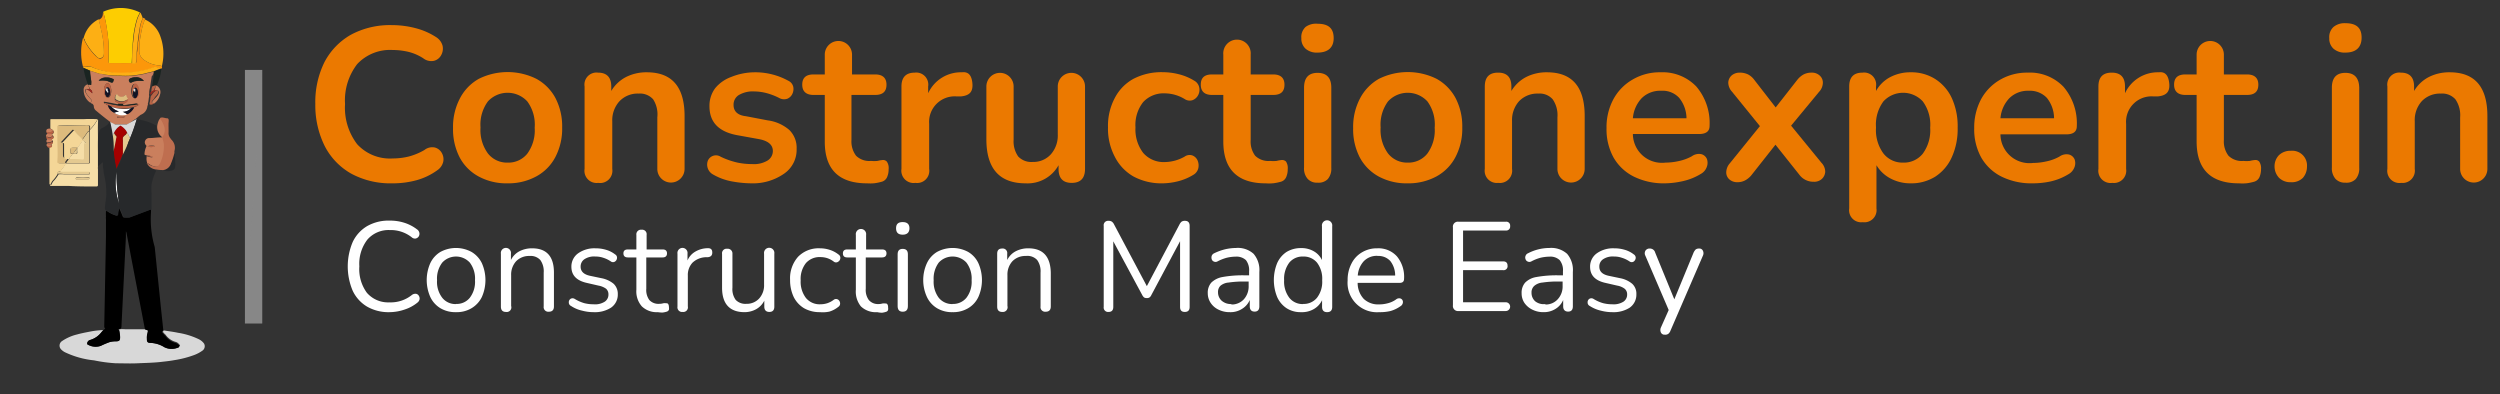 <svg xmlns="http://www.w3.org/2000/svg" viewBox="0 0 222 35"><rect x="0" y="0" width="222" height="35" fill="#333333" stroke="none"/><g style="isolation:isolate"><g id="Layer_1" data-name="Layer 1"><path d="M34.84,16.28a7.33,7.33,0,0,1-3.65-.86A5.92,5.92,0,0,1,28.85,13,8.12,8.12,0,0,1,28,9.24a8,8,0,0,1,.81-3.72,6,6,0,0,1,2.34-2.43,7.33,7.33,0,0,1,3.65-.86,8.29,8.29,0,0,1,2.1.27,6.13,6.13,0,0,1,1.8.78,1.31,1.31,0,0,1,.6.78,1.18,1.18,0,0,1-.12.83,1,1,0,0,1-.64.51,1.15,1.15,0,0,1-.95-.22,4.33,4.33,0,0,0-1.3-.57,6,6,0,0,0-1.41-.17,4,4,0,0,0-3.16,1.25,5.27,5.27,0,0,0-1.08,3.55,5.32,5.32,0,0,0,1.08,3.57,3.94,3.94,0,0,0,3.16,1.26,5.88,5.88,0,0,0,1.45-.18,5.6,5.6,0,0,0,1.36-.57,1.11,1.11,0,0,1,.93-.22,1,1,0,0,1,.61.48,1.11,1.11,0,0,1,.13.78,1.25,1.25,0,0,1-.53.76A5.75,5.75,0,0,1,37,16,8,8,0,0,1,34.84,16.28Z" style="fill:#eb7900"/><path d="M45.07,16.28a5.17,5.17,0,0,1-2.55-.6A4.12,4.12,0,0,1,40.83,14a5.42,5.42,0,0,1-.6-2.62,5.42,5.42,0,0,1,.6-2.62A4.19,4.19,0,0,1,42.52,7a5.74,5.74,0,0,1,5.11,0,4.19,4.19,0,0,1,1.69,1.7,5.42,5.42,0,0,1,.6,2.62,5.42,5.42,0,0,1-.6,2.62,4.12,4.12,0,0,1-1.69,1.72A5.18,5.18,0,0,1,45.07,16.28Zm0-1.84a2.15,2.15,0,0,0,1.75-.79,3.5,3.5,0,0,0,.66-2.31A3.47,3.47,0,0,0,46.82,9a2.38,2.38,0,0,0-3.49,0,3.47,3.47,0,0,0-.66,2.32,3.5,3.5,0,0,0,.66,2.31A2.15,2.15,0,0,0,45.07,14.44Z" style="fill:#eb7900"/><path d="M53.12,16.24A1.08,1.08,0,0,1,51.91,15V7.68A1.07,1.07,0,0,1,53.1,6.45c.78,0,1.18.41,1.18,1.23v.4a3.26,3.26,0,0,1,1.31-1.24,4,4,0,0,1,1.85-.42c2.23,0,3.35,1.29,3.35,3.89V15a1.21,1.21,0,1,1-2.42,0V10.43A2.48,2.48,0,0,0,58,8.82a1.57,1.57,0,0,0-1.29-.51A2.23,2.23,0,0,0,55,9a2.5,2.5,0,0,0-.63,1.78V15A1.09,1.09,0,0,1,53.12,16.24Z" style="fill:#eb7900"/><path d="M66.72,16.28A10.06,10.06,0,0,1,65,16.11a5.19,5.19,0,0,1-1.67-.61,1,1,0,0,1-.48-1.21A.78.78,0,0,1,64,13.92a7,7,0,0,0,1.45.51,6.17,6.17,0,0,0,1.34.14,2.34,2.34,0,0,0,1.38-.32,1,1,0,0,0,.46-.84q0-.81-1.2-1.05L65.44,12C63.8,11.69,63,10.83,63,9.44a2.6,2.6,0,0,1,.51-1.61,3.32,3.32,0,0,1,1.43-1A5.61,5.61,0,0,1,67,6.42a6.09,6.09,0,0,1,3,.75.79.79,0,0,1,.44.53,1,1,0,0,1-.08.64.86.86,0,0,1-.45.43.89.89,0,0,1-.72-.07,5.72,5.72,0,0,0-1.15-.44A4.48,4.48,0,0,0,67,8.12a2.45,2.45,0,0,0-1.41.33,1,1,0,0,0-.45.87c0,.57.37.92,1.1,1l1.94.37a3.65,3.65,0,0,1,1.91.85,2.21,2.21,0,0,1,.65,1.67,2.57,2.57,0,0,1-1.11,2.21A4.84,4.84,0,0,1,66.72,16.28Z" style="fill:#eb7900"/><path d="M77,16.28q-3.77,0-3.76-3.72V8.43h-1c-.64,0-1-.3-1-.91s.33-.91,1-.91h1V4.85a1.21,1.21,0,1,1,2.42,0V6.61h2.06c.64,0,1,.3,1,.91s-.33.91-1,.91H75.61v4a2.09,2.09,0,0,0,.41,1.4,1.67,1.67,0,0,0,1.32.46,3.3,3.3,0,0,0,.58,0,3.08,3.08,0,0,1,.45-.08.45.45,0,0,1,.38.14,1,1,0,0,1,.16.67,1.67,1.67,0,0,1-.13.69.72.72,0,0,1-.45.42,4.92,4.92,0,0,1-.66.14A4,4,0,0,1,77,16.28Z" style="fill:#eb7900"/><path d="M81.29,16.24A1.09,1.09,0,0,1,80.05,15V7.68c0-.82.4-1.23,1.18-1.23a1.07,1.07,0,0,1,1.19,1.23v.6a3.2,3.2,0,0,1,3-1.86c.56-.07.87.25.93,1s-.27,1.06-1,1.14l-.42,0A2.27,2.27,0,0,0,82.51,11v4A1.08,1.08,0,0,1,81.29,16.24Z" style="fill:#eb7900"/><path d="M91.08,16.28q-3.49,0-3.49-3.92V7.68a1.21,1.21,0,1,1,2.42,0V12.4a2.32,2.32,0,0,0,.41,1.5,1.61,1.61,0,0,0,1.3.48,2.08,2.08,0,0,0,1.59-.67,2.51,2.51,0,0,0,.62-1.77V7.68a1.21,1.21,0,1,1,2.42,0V15c0,.83-.4,1.24-1.18,1.24S94,15.83,94,15v-.33A3.14,3.14,0,0,1,91.08,16.28Z" style="fill:#eb7900"/><path d="M103.25,16.28a5.26,5.26,0,0,1-2.6-.61A4.19,4.19,0,0,1,99,13.93a5.35,5.35,0,0,1-.61-2.63A5.25,5.25,0,0,1,99,8.69,4.05,4.05,0,0,1,100.65,7a5.37,5.37,0,0,1,2.6-.59,5.84,5.84,0,0,1,1.38.17,4.83,4.83,0,0,1,1.41.58.88.88,0,0,1,.45.6,1,1,0,0,1-.09.68.94.94,0,0,1-.49.45.8.8,0,0,1-.72-.1,3.47,3.47,0,0,0-1.73-.5,2.47,2.47,0,0,0-1.95.78,3.28,3.28,0,0,0-.68,2.24,3.43,3.43,0,0,0,.68,2.26,2.4,2.4,0,0,0,1.95.82,3.66,3.66,0,0,0,1.73-.48.76.76,0,0,1,.71-.1.83.83,0,0,1,.45.45,1.13,1.13,0,0,1,.06.68.93.93,0,0,1-.45.59,4.91,4.91,0,0,1-1.36.57A6,6,0,0,1,103.25,16.28Z" style="fill:#eb7900"/><path d="M112.39,16.28c-2.5,0-3.76-1.24-3.76-3.72V8.43h-1c-.65,0-1-.3-1-.91s.32-.91,1-.91h1V4.85a1.22,1.22,0,1,1,2.43,0V6.61h2c.65,0,1,.3,1,.91s-.32.91-1,.91h-2v4a2.09,2.09,0,0,0,.4,1.4,1.67,1.67,0,0,0,1.32.46,3.3,3.3,0,0,0,.58,0,3.08,3.08,0,0,1,.45-.08.48.48,0,0,1,.39.14,1.06,1.06,0,0,1,.15.67,1.67,1.67,0,0,1-.13.69.72.72,0,0,1-.45.42,4.92,4.92,0,0,1-.66.14A4,4,0,0,1,112.39,16.28Z" style="fill:#eb7900"/><path d="M117,4.67a1.5,1.5,0,0,1-1.06-.34,1.2,1.2,0,0,1-.38-.94,1.21,1.21,0,0,1,.38-1A1.55,1.55,0,0,1,117,2.11c1,0,1.43.43,1.43,1.28S117.9,4.67,117,4.67Zm0,11.55a1.09,1.09,0,0,1-.89-.35,1.38,1.38,0,0,1-.31-1V7.79q0-1.32,1.2-1.32c.81,0,1.22.44,1.22,1.32V14.9a1.43,1.43,0,0,1-.31,1A1.13,1.13,0,0,1,117,16.22Z" style="fill:#eb7900"/><path d="M125,16.28a5.21,5.21,0,0,1-2.56-.6A4.18,4.18,0,0,1,120.76,14a5.42,5.42,0,0,1-.6-2.62,5.42,5.42,0,0,1,.6-2.62A4.25,4.25,0,0,1,122.45,7a5.76,5.76,0,0,1,5.12,0,4.23,4.23,0,0,1,1.68,1.7,5.42,5.42,0,0,1,.6,2.62,5.42,5.42,0,0,1-.6,2.62,4.16,4.16,0,0,1-1.68,1.72A5.24,5.24,0,0,1,125,16.28Zm0-1.84a2.15,2.15,0,0,0,1.74-.79,3.5,3.5,0,0,0,.66-2.31A3.47,3.47,0,0,0,126.75,9a2.38,2.38,0,0,0-3.49,0,3.47,3.47,0,0,0-.66,2.32,3.5,3.5,0,0,0,.66,2.31A2.15,2.15,0,0,0,125,14.44Z" style="fill:#eb7900"/><path d="M133.05,16.24a1.08,1.08,0,0,1-1.2-1.24V7.68c0-.82.39-1.23,1.18-1.23s1.18.41,1.18,1.23v.4a3.32,3.32,0,0,1,1.31-1.24,4,4,0,0,1,1.85-.42c2.24,0,3.35,1.29,3.35,3.89V15a1.21,1.21,0,1,1-2.42,0V10.43a2.48,2.48,0,0,0-.42-1.61,1.54,1.54,0,0,0-1.28-.51,2.25,2.25,0,0,0-1.7.67,2.5,2.5,0,0,0-.63,1.78V15A1.09,1.09,0,0,1,133.05,16.24Z" style="fill:#eb7900"/><path d="M147.85,16.28a6,6,0,0,1-2.77-.6A4.28,4.28,0,0,1,143.29,14a5.17,5.17,0,0,1-.63-2.61,5.24,5.24,0,0,1,.61-2.58A4.46,4.46,0,0,1,145,7.05a4.73,4.73,0,0,1,2.45-.63,4.14,4.14,0,0,1,3.19,1.27,5,5,0,0,1,1.17,3.49q0,.72-.93.72H145a2.58,2.58,0,0,0,2.9,2.54,5.46,5.46,0,0,0,1.14-.13,4.24,4.24,0,0,0,1.19-.43,1.07,1.07,0,0,1,.85-.19.74.74,0,0,1,.49.42,1,1,0,0,1,0,.69,1.13,1.13,0,0,1-.55.65,5.21,5.21,0,0,1-1.56.63A7.63,7.63,0,0,1,147.85,16.28Zm-.34-8.22a2.33,2.33,0,0,0-1.73.66A2.94,2.94,0,0,0,145,10.5h4.76a2.91,2.91,0,0,0-.65-1.81A2,2,0,0,0,147.51,8.06Z" style="fill:#eb7900"/><path d="M154.29,16.18a1.05,1.05,0,0,1-.71-.24.82.82,0,0,1-.29-.63,1.25,1.25,0,0,1,.32-.81l2.67-3.3L153.8,8.14a1.22,1.22,0,0,1-.33-.81.9.9,0,0,1,.3-.63,1.08,1.08,0,0,1,.71-.25,1.67,1.67,0,0,1,.75.16,1.63,1.63,0,0,1,.55.48l1.9,2.45,1.92-2.45a1.87,1.87,0,0,1,.56-.48,1.53,1.53,0,0,1,.72-.16,1,1,0,0,1,.71.26.83.83,0,0,1,.28.64,1.2,1.2,0,0,1-.34.81l-2.48,3,2.7,3.3a1.16,1.16,0,0,1,.33.79.94.94,0,0,1-.3.64,1,1,0,0,1-.73.25,1.55,1.55,0,0,1-1.28-.64l-2.11-2.65-2.09,2.65A1.88,1.88,0,0,1,155,16,1.44,1.44,0,0,1,154.29,16.18Z" style="fill:#eb7900"/><path d="M165.41,19.73a1.07,1.07,0,0,1-1.2-1.22V7.68c0-.82.39-1.23,1.18-1.23a1.07,1.07,0,0,1,1.2,1.23v.4a3.09,3.09,0,0,1,1.22-1.21,3.82,3.82,0,0,1,1.86-.45,3.94,3.94,0,0,1,2.18.6,4,4,0,0,1,1.47,1.69,6,6,0,0,1,.52,2.63,6.06,6.06,0,0,1-.52,2.62,4,4,0,0,1-1.46,1.72,4,4,0,0,1-2.19.6,3.76,3.76,0,0,1-1.81-.44,3.15,3.15,0,0,1-1.23-1.17v3.84A1.08,1.08,0,0,1,165.41,19.73ZM169,14.44a2.15,2.15,0,0,0,1.74-.79,3.5,3.5,0,0,0,.66-2.31A3.47,3.47,0,0,0,170.74,9a2.38,2.38,0,0,0-3.49,0,3.47,3.47,0,0,0-.66,2.32,3.5,3.5,0,0,0,.66,2.31A2.15,2.15,0,0,0,169,14.44Z" style="fill:#eb7900"/><path d="M180.51,16.28a6,6,0,0,1-2.78-.6A4.28,4.28,0,0,1,175.94,14a5.17,5.17,0,0,1-.63-2.61,5.35,5.35,0,0,1,.61-2.58,4.46,4.46,0,0,1,1.69-1.73,4.75,4.75,0,0,1,2.45-.63,4.12,4.12,0,0,1,3.19,1.27,5,5,0,0,1,1.17,3.49q0,.72-.93.72h-5.85a2.58,2.58,0,0,0,2.9,2.54,5.46,5.46,0,0,0,1.14-.13,4.13,4.13,0,0,0,1.19-.43,1.08,1.08,0,0,1,.85-.19.76.76,0,0,1,.5.42,1,1,0,0,1,0,.69,1.19,1.19,0,0,1-.56.65,5.21,5.21,0,0,1-1.56.63A7.54,7.54,0,0,1,180.51,16.28Zm-.35-8.22a2.34,2.34,0,0,0-1.73.66,2.94,2.94,0,0,0-.79,1.78h4.76a2.91,2.91,0,0,0-.64-1.81A2.07,2.07,0,0,0,180.16,8.06Z" style="fill:#eb7900"/><path d="M187.58,16.24A1.09,1.09,0,0,1,186.34,15V7.68c0-.82.39-1.23,1.18-1.23s1.18.41,1.18,1.23v.6a3.21,3.21,0,0,1,3-1.86c.55-.07.86.25.93,1s-.27,1.06-1,1.14l-.43,0A2.26,2.26,0,0,0,188.8,11v4A1.09,1.09,0,0,1,187.58,16.24Z" style="fill:#eb7900"/><path d="M198.82,16.28q-3.76,0-3.76-3.72V8.43h-1c-.64,0-1-.3-1-.91s.33-.91,1-.91h1V4.85a1.21,1.21,0,1,1,2.42,0V6.61h2.06c.64,0,1,.3,1,.91s-.33.91-1,.91h-2.06v4a2.09,2.09,0,0,0,.41,1.4,1.67,1.67,0,0,0,1.32.46,3.3,3.3,0,0,0,.58,0,3,3,0,0,1,.44-.08.45.45,0,0,1,.39.14,1.05,1.05,0,0,1,.16.67,1.84,1.84,0,0,1-.13.69.74.74,0,0,1-.46.42,4.42,4.42,0,0,1-.65.14A4,4,0,0,1,198.82,16.28Z" style="fill:#eb7900"/><path d="M203.43,16.18a1.42,1.42,0,0,1-1.06-.4,1.47,1.47,0,0,1-.39-1,1.41,1.41,0,0,1,.39-1,1.46,1.46,0,0,1,1.06-.39,1.31,1.31,0,0,1,1.43,1.41,1.5,1.5,0,0,1-.37,1A1.39,1.39,0,0,1,203.43,16.18Z" style="fill:#eb7900"/><path d="M208.27,4.67a1.49,1.49,0,0,1-1.05-.34,1.2,1.2,0,0,1-.38-.94,1.21,1.21,0,0,1,.38-1,1.54,1.54,0,0,1,1.05-.33c1,0,1.44.43,1.44,1.28S209.23,4.67,208.27,4.67Zm0,11.55a1.12,1.12,0,0,1-.89-.35,1.43,1.43,0,0,1-.31-1V7.79q0-1.32,1.2-1.32t1.23,1.32V14.9a1.43,1.43,0,0,1-.31,1A1.14,1.14,0,0,1,208.27,16.22Z" style="fill:#eb7900"/><path d="M213.22,16.24A1.08,1.08,0,0,1,212,15V7.68a1.07,1.07,0,0,1,1.19-1.23c.78,0,1.18.41,1.18,1.23v.4a3.26,3.26,0,0,1,1.31-1.24,4,4,0,0,1,1.85-.42c2.23,0,3.35,1.29,3.35,3.89V15a1.21,1.21,0,1,1-2.42,0V10.43a2.48,2.48,0,0,0-.42-1.61,1.57,1.57,0,0,0-1.29-.51,2.23,2.23,0,0,0-1.69.67,2.5,2.5,0,0,0-.63,1.78V15A1.09,1.09,0,0,1,213.22,16.24Z" style="fill:#eb7900"/><path d="M34.6,27.72a3.83,3.83,0,0,1-2-.49,3.25,3.25,0,0,1-1.28-1.41,5.55,5.55,0,0,1,0-4.33,3.25,3.25,0,0,1,1.28-1.41,3.83,3.83,0,0,1,2-.49,4.16,4.16,0,0,1,1.33.2,3.64,3.64,0,0,1,1.09.57.48.48,0,0,1,.22.32.44.44,0,0,1-.06.32.44.44,0,0,1-.26.18.42.42,0,0,1-.36-.11,3,3,0,0,0-1.94-.64,2.49,2.49,0,0,0-2,.85,3.53,3.53,0,0,0-.71,2.37A3.54,3.54,0,0,0,32.58,26a2.49,2.49,0,0,0,2,.85,3,3,0,0,0,2-.66.51.51,0,0,1,.37-.1.36.36,0,0,1,.24.17.46.46,0,0,1,.07.31.5.5,0,0,1-.19.3,3.48,3.48,0,0,1-1.12.61A4.24,4.24,0,0,1,34.6,27.72Z" style="fill:#fff"/><path d="M40.5,27.72a2.59,2.59,0,0,1-1.39-.35,2.31,2.31,0,0,1-.9-1,3.7,3.7,0,0,1,0-3,2.31,2.31,0,0,1,.9-1,2.9,2.9,0,0,1,2.76,0,2.35,2.35,0,0,1,.92,1,3.7,3.7,0,0,1,0,3,2.35,2.35,0,0,1-.92,1A2.56,2.56,0,0,1,40.5,27.72Zm0-.73a1.49,1.49,0,0,0,1.22-.55,2.31,2.31,0,0,0,.46-1.55,2.34,2.34,0,0,0-.46-1.57,1.66,1.66,0,0,0-2.45,0,2.34,2.34,0,0,0-.46,1.57,2.31,2.31,0,0,0,.46,1.55A1.49,1.49,0,0,0,40.5,27Z" style="fill:#fff"/><path d="M44.93,27.7c-.3,0-.45-.16-.45-.47v-4.7a.45.45,0,1,1,.89,0v.56a1.74,1.74,0,0,1,.76-.78,2.4,2.4,0,0,1,1.12-.26c1.29,0,1.94.72,1.94,2.16v3c0,.31-.15.47-.45.47a.41.41,0,0,1-.46-.47v-3a1.71,1.71,0,0,0-.3-1.12,1.16,1.16,0,0,0-.95-.36,1.6,1.6,0,0,0-1.2.47,1.76,1.76,0,0,0-.44,1.24v2.73A.41.41,0,0,1,44.93,27.7Z" style="fill:#fff"/><path d="M52.71,27.72a3.94,3.94,0,0,1-1-.13,2.9,2.9,0,0,1-1-.42.34.34,0,0,1-.2-.32.36.36,0,0,1,.15-.31.35.35,0,0,1,.37,0,3.48,3.48,0,0,0,.85.38,3.29,3.29,0,0,0,.82.1,1.6,1.6,0,0,0,1-.23.75.75,0,0,0,.33-.64.66.66,0,0,0-.21-.51,1.67,1.67,0,0,0-.68-.28l-1-.23c-.93-.2-1.4-.68-1.4-1.44a1.44,1.44,0,0,1,.59-1.19,2.5,2.5,0,0,1,1.55-.45,3.22,3.22,0,0,1,.93.13,2.38,2.38,0,0,1,.81.41.33.33,0,0,1,.17.33.4.4,0,0,1-.17.3.32.32,0,0,1-.37,0,2.51,2.51,0,0,0-.68-.33,2.12,2.12,0,0,0-.69-.11,1.55,1.55,0,0,0-1,.25.78.78,0,0,0-.32.65c0,.42.28.69.83.81l1,.21a2.4,2.4,0,0,1,1.1.5,1.23,1.23,0,0,1,.37.93,1.4,1.4,0,0,1-.6,1.19A2.65,2.65,0,0,1,52.71,27.72Z" style="fill:#fff"/><path d="M58.42,27.72A1.9,1.9,0,0,1,57,27.21a2,2,0,0,1-.49-1.48V22.86h-.75c-.26,0-.4-.12-.4-.36s.14-.35.4-.35h.75V20.86a.41.41,0,0,1,.46-.46.4.4,0,0,1,.45.46v1.29h1.42c.26,0,.39.12.39.35s-.13.36-.39.36H57.39v2.78a1.5,1.5,0,0,0,.27,1,1.09,1.09,0,0,0,.88.34,1.25,1.25,0,0,0,.36-.05.87.87,0,0,1,.26,0,.18.18,0,0,1,.17.06.48.48,0,0,1,.07.27.7.7,0,0,1,0,.25.31.31,0,0,1-.18.16,2,2,0,0,1-.35.08A2,2,0,0,1,58.42,27.72Z" style="fill:#fff"/><path d="M60.62,27.7a.41.41,0,0,1-.46-.47v-4.7a.45.45,0,1,1,.89,0v.6a1.64,1.64,0,0,1,.7-.79,2.22,2.22,0,0,1,1.12-.3c.24,0,.37.1.38.36s-.11.41-.4.44l-.18,0a1.81,1.81,0,0,0-1.18.49,1.6,1.6,0,0,0-.41,1.15v2.73A.41.41,0,0,1,60.62,27.7Z" style="fill:#fff"/><path d="M66.12,27.72c-1.31,0-2-.72-2-2.17v-3a.4.4,0,0,1,.45-.46.42.42,0,0,1,.47.46v3a1.62,1.62,0,0,0,.29,1.08,1.19,1.19,0,0,0,.94.35,1.49,1.49,0,0,0,1.14-.47,1.74,1.74,0,0,0,.44-1.24V22.53a.46.46,0,1,1,.91,0v4.7c0,.31-.15.47-.44.47s-.45-.16-.45-.47V26.7a1.79,1.79,0,0,1-.73.76A2.15,2.15,0,0,1,66.12,27.72Z" style="fill:#fff"/><path d="M72.82,27.72a2.79,2.79,0,0,1-1.42-.35,2.41,2.41,0,0,1-.92-1,3.47,3.47,0,0,1-.32-1.52,2.87,2.87,0,0,1,.71-2.05,2.55,2.55,0,0,1,1.95-.75,2.82,2.82,0,0,1,.84.13,2.46,2.46,0,0,1,.8.42.34.34,0,0,1,.16.34.39.39,0,0,1-.19.3.32.32,0,0,1-.38,0,2,2,0,0,0-.6-.32,2,2,0,0,0-.58-.09,1.61,1.61,0,0,0-1.31.54,2.26,2.26,0,0,0-.46,1.53,2.37,2.37,0,0,0,.46,1.55,1.57,1.57,0,0,0,1.31.57,2,2,0,0,0,.58-.09,2,2,0,0,0,.6-.32.34.34,0,0,1,.38,0,.42.42,0,0,1,.17.31.34.34,0,0,1-.16.33,2.32,2.32,0,0,1-.79.42A2.76,2.76,0,0,1,72.82,27.72Z" style="fill:#fff"/><path d="M77.9,27.72a1.91,1.91,0,0,1-1.45-.51A2.08,2.08,0,0,1,76,25.73V22.86h-.76q-.39,0-.39-.36c0-.23.13-.35.39-.35H76V20.86a.46.46,0,1,1,.91,0v1.29h1.41c.27,0,.4.12.4.35s-.13.36-.4.36H76.88v2.78a1.5,1.5,0,0,0,.27,1A1.06,1.06,0,0,0,78,27a1.15,1.15,0,0,0,.36-.05.92.92,0,0,1,.26,0,.18.18,0,0,1,.17.06.41.41,0,0,1,.07.27.7.7,0,0,1,0,.25.26.26,0,0,1-.18.16,1.84,1.84,0,0,1-.35.08A2,2,0,0,1,77.9,27.72Z" style="fill:#fff"/><path d="M80.16,20.84c-.4,0-.59-.19-.59-.57s.19-.55.59-.55.6.19.6.55S80.56,20.84,80.16,20.84Zm0,6.84c-.3,0-.45-.17-.45-.5v-4.6q0-.48.45-.48c.31,0,.46.16.46.48v4.6C80.62,27.51,80.47,27.68,80.16,27.68Z" style="fill:#fff"/><path d="M84.59,27.72a2.58,2.58,0,0,1-1.38-.35,2.31,2.31,0,0,1-.9-1,3.6,3.6,0,0,1,0-3,2.31,2.31,0,0,1,.9-1,2.9,2.9,0,0,1,2.76,0,2.27,2.27,0,0,1,.91,1,3.7,3.7,0,0,1,0,3,2.27,2.27,0,0,1-.91,1A2.58,2.58,0,0,1,84.59,27.72Zm0-.73a1.52,1.52,0,0,0,1.23-.55,2.31,2.31,0,0,0,.46-1.55,2.34,2.34,0,0,0-.46-1.57,1.67,1.67,0,0,0-2.46,0,2.39,2.39,0,0,0-.45,1.57,2.37,2.37,0,0,0,.45,1.55A1.52,1.52,0,0,0,84.59,27Z" style="fill:#fff"/><path d="M89,27.7c-.3,0-.45-.16-.45-.47v-4.7c0-.3.14-.46.44-.46a.4.4,0,0,1,.45.46v.56a1.74,1.74,0,0,1,.76-.78,2.39,2.39,0,0,1,1.11-.26q1.95,0,2,2.16v3c0,.31-.15.47-.45.47a.41.41,0,0,1-.46-.47v-3a1.71,1.71,0,0,0-.3-1.12,1.17,1.17,0,0,0-1-.36,1.6,1.6,0,0,0-1.2.47,1.76,1.76,0,0,0-.44,1.24v2.73A.42.42,0,0,1,89,27.7Z" style="fill:#fff"/><path d="M98.44,27.7a.39.39,0,0,1-.43-.45V20.06a.39.39,0,0,1,.43-.45.5.5,0,0,1,.29.07.66.66,0,0,1,.2.25l2.91,5.48,2.9-5.48a.77.77,0,0,1,.19-.25.51.51,0,0,1,.3-.07c.27,0,.41.15.41.45v7.19c0,.3-.14.45-.43.45s-.42-.15-.42-.45V21.42l-2.55,4.78a.53.53,0,0,1-.16.21.4.4,0,0,1-.24.06.44.44,0,0,1-.25-.06.72.72,0,0,1-.16-.21l-2.57-4.77v5.82Q98.86,27.7,98.44,27.7Z" style="fill:#fff"/><path d="M109.21,27.72a2.21,2.21,0,0,1-1-.22,1.72,1.72,0,0,1-.7-.6,1.53,1.53,0,0,1-.26-.86,1.35,1.35,0,0,1,.31-.94,1.88,1.88,0,0,1,1-.5,10,10,0,0,1,2-.15h.36V24.1a1.47,1.47,0,0,0-.28-1,1.23,1.23,0,0,0-.92-.31,3.56,3.56,0,0,0-.79.1,4,4,0,0,0-.83.33.35.35,0,0,1-.32,0,.32.32,0,0,1-.18-.2.51.51,0,0,1,0-.3.41.41,0,0,1,.22-.23,4.77,4.77,0,0,1,1-.36,4.52,4.52,0,0,1,.93-.11,2.09,2.09,0,0,1,1.57.52,2.21,2.21,0,0,1,.51,1.61v3.05c0,.31-.14.47-.42.47s-.43-.16-.43-.47v-.56a1.71,1.71,0,0,1-.66.77A1.88,1.88,0,0,1,109.21,27.72Zm.14-.68a1.46,1.46,0,0,0,1.11-.47,1.71,1.71,0,0,0,.42-1.19V25h-.34a9,9,0,0,0-1.44.09,1.28,1.28,0,0,0-.73.29.77.77,0,0,0-.21.57,1,1,0,0,0,.32.75A1.24,1.24,0,0,0,109.35,27Z" style="fill:#fff"/><path d="M115.53,27.72a2.28,2.28,0,0,1-1.28-.35,2.31,2.31,0,0,1-.84-1,4,4,0,0,1,0-3,2.31,2.31,0,0,1,.84-1,2.44,2.44,0,0,1,1.28-.34,2.18,2.18,0,0,1,1.13.28,1.77,1.77,0,0,1,.73.78v-3a.46.46,0,1,1,.91,0v7.16c0,.31-.15.47-.45.47s-.45-.16-.45-.47v-.59a1.82,1.82,0,0,1-.74.79A2.09,2.09,0,0,1,115.53,27.72Zm.19-.73a1.52,1.52,0,0,0,1.23-.55,2.31,2.31,0,0,0,.46-1.55,2.34,2.34,0,0,0-.46-1.57,1.54,1.54,0,0,0-1.23-.54,1.52,1.52,0,0,0-1.23.54,2.39,2.39,0,0,0-.46,1.57,2.37,2.37,0,0,0,.46,1.55A1.49,1.49,0,0,0,115.72,27Z" style="fill:#fff"/><path d="M122.47,27.72a2.61,2.61,0,0,1-2.8-2.82,3.09,3.09,0,0,1,.34-1.49,2.37,2.37,0,0,1,.93-1,2.56,2.56,0,0,1,1.36-.36,2.21,2.21,0,0,1,1.75.72,2.85,2.85,0,0,1,.63,2c0,.23-.13.35-.4.35h-3.72a2.07,2.07,0,0,0,.54,1.42,1.85,1.85,0,0,0,1.37.49,2.89,2.89,0,0,0,.76-.1,2.14,2.14,0,0,0,.74-.34.42.42,0,0,1,.43-.07.33.33,0,0,1,.18.31.44.44,0,0,1-.23.37,2.87,2.87,0,0,1-.88.42A4,4,0,0,1,122.47,27.72Zm-.14-5a1.6,1.6,0,0,0-1.23.48,2.1,2.1,0,0,0-.53,1.27h3.32a2.07,2.07,0,0,0-.43-1.29A1.42,1.42,0,0,0,122.33,22.73Z" style="fill:#fff"/><path d="M129.52,27.62a.45.45,0,0,1-.5-.51V20.19a.44.44,0,0,1,.5-.5h4.19a.34.34,0,0,1,.39.38.35.35,0,0,1-.39.4h-3.79v2.74h3.55c.27,0,.4.13.4.38a.35.35,0,0,1-.4.4h-3.55v2.85h3.79a.39.39,0,0,1,0,.78Z" style="fill:#fff"/><path d="M137.08,27.72a2.16,2.16,0,0,1-1-.22,1.81,1.81,0,0,1-.71-.6,1.52,1.52,0,0,1-.25-.86,1.35,1.35,0,0,1,.31-.94,1.81,1.81,0,0,1,1-.5,10,10,0,0,1,2-.15h.36V24.1a1.42,1.42,0,0,0-.29-1,1.2,1.2,0,0,0-.91-.31,3.73,3.73,0,0,0-.8.1,3.91,3.91,0,0,0-.82.33.35.35,0,0,1-.32,0,.32.32,0,0,1-.18-.2.39.39,0,0,1,0-.3.38.38,0,0,1,.22-.23,4.16,4.16,0,0,1,1.9-.47,2.11,2.11,0,0,1,1.57.52,2.21,2.21,0,0,1,.51,1.61v3.05c0,.31-.14.47-.42.47s-.44-.16-.44-.47v-.56a1.69,1.69,0,0,1-.65.77A1.92,1.92,0,0,1,137.08,27.72Zm.15-.68a1.42,1.42,0,0,0,1.1-.47,1.67,1.67,0,0,0,.43-1.19V25h-.35a8.83,8.83,0,0,0-1.43.09,1.28,1.28,0,0,0-.73.29A.77.77,0,0,0,136,26a1,1,0,0,0,.32.75A1.21,1.21,0,0,0,137.23,27Z" style="fill:#fff"/><path d="M143.17,27.72a4,4,0,0,1-1-.13,3.1,3.1,0,0,1-1-.42.34.34,0,0,1-.19-.32.36.36,0,0,1,.15-.31.35.35,0,0,1,.37,0,3.32,3.32,0,0,0,.85.38,3.21,3.21,0,0,0,.81.1,1.64,1.64,0,0,0,1-.23.75.75,0,0,0,.33-.64.64.64,0,0,0-.22-.51,1.56,1.56,0,0,0-.67-.28l-1-.23c-.94-.2-1.4-.68-1.4-1.44a1.44,1.44,0,0,1,.59-1.19,2.48,2.48,0,0,1,1.55-.45,3.22,3.22,0,0,1,.93.13,2.38,2.38,0,0,1,.81.41.35.35,0,0,1,.17.33.44.44,0,0,1-.17.3.32.32,0,0,1-.37,0,2.56,2.56,0,0,0-.69-.33,2.06,2.06,0,0,0-.68-.11,1.55,1.55,0,0,0-1,.25.76.76,0,0,0-.32.65c0,.42.27.69.83.81l1,.21a2.35,2.35,0,0,1,1.09.5,1.2,1.2,0,0,1,.37.93,1.41,1.41,0,0,1-.59,1.19A2.65,2.65,0,0,1,143.17,27.72Z" style="fill:#fff"/><path d="M147.84,29.72a.35.35,0,0,1-.35-.19.54.54,0,0,1,0-.45l.69-1.55-2.07-4.82a.46.46,0,0,1,0-.44.43.43,0,0,1,.41-.2.48.48,0,0,1,.46.36l1.7,4.15,1.71-4.15a1,1,0,0,1,.19-.28.51.51,0,0,1,.3-.08.34.34,0,0,1,.34.2.5.5,0,0,1,0,.43l-2.88,6.66a.65.65,0,0,1-.19.28A.45.45,0,0,1,147.84,29.72Z" style="fill:#fff"/><path d="M10.91,12.49a.4.4,0,0,1,.15-.45.42.42,0,0,0,.22-.32l.27.55-.16.39c-.22.87-.35,1.19-.43,1.18S10.86,13.45,10.91,12.49Z" style="fill:#e4c990"/><path d="M17.94,31.16a3,3,0,0,1-.68.36,9,9,0,0,1-1.78.46c-.42.08-.85.12-1.28.17-.68.07-1.36.08-2,.11s-1.27,0-1.91,0A13.43,13.43,0,0,1,8.35,32a7.83,7.83,0,0,1-2.58-.72,1.27,1.27,0,0,1-.33-.24.48.48,0,0,1,.08-.76,4.09,4.09,0,0,1,1.32-.58c.36-.1.72-.17,1.08-.24a7.61,7.61,0,0,1,1.25-.15L9,29.51a1.92,1.92,0,0,1-1,.68.35.35,0,0,0-.25.22c-.06.11,0,.18.09.22a1.37,1.37,0,0,0,1.1.08,7.59,7.59,0,0,1,.78-.33,2.15,2.15,0,0,1,.56-.07c.3,0,.38-.08.37-.38a4.11,4.11,0,0,0-.08-.6s-.06-.09,0-.09a3.69,3.69,0,0,1,.58,0c.58,0,1.16,0,1.73,0a1.39,1.39,0,0,0,.26.1c0,.19-.08.36-.09.54a1.36,1.36,0,0,0,0,.2c0,.28.06.37.34.37a2.46,2.46,0,0,1,1.21.38,1.43,1.43,0,0,0,1.09.08c.1,0,.2-.06.24-.17s0-.15-.05-.2a.57.57,0,0,0-.28-.18,1.62,1.62,0,0,1-.9-.64l-.08-.07-.22-.25s.08,0,.13-.06c.42.07.85.12,1.27.21a6.6,6.6,0,0,1,1.89.59,1.28,1.28,0,0,1,.43.37A.48.48,0,0,1,17.94,31.16Z" style="fill:#d8d8d8"/><path d="M9.17,1.1a.07.07,0,0,1,0-.06,3.83,3.83,0,0,1,3.26.07,3.82,3.82,0,0,0-.26.54,8.89,8.89,0,0,0-.37,2c-.06.67-.07,1.35-.11,2-.35,0-.7-.06-1.05,0l-.8,0c-.21,0-.21,0-.21-.22a16.84,16.84,0,0,0,0-1.74c-.06-.52-.11-1-.21-1.54A8.28,8.28,0,0,0,9.17,1.1Z" style="fill:#fdcd01"/><path d="M9.17,1.1a8.28,8.28,0,0,1,.25,1c.1.51.15,1,.21,1.54a16.84,16.84,0,0,1,0,1.74c0,.22,0,.22.21.22l.8,0c.35,0,.7,0,1.05,0H12a.09.09,0,0,0,.1-.1c0-.29,0-.57.07-.86s0-.58.08-.87.1-.87.18-1.29a2.86,2.86,0,0,1,.28-.9.57.57,0,0,1,.19.1A5.71,5.71,0,0,0,12.52,3a7.34,7.34,0,0,0-.15,1.55.91.91,0,0,0,.37.73,2.54,2.54,0,0,0,1.4.53.48.48,0,0,1,.23.07.28.28,0,0,1,0,.2A1.6,1.6,0,0,1,13.9,6a.3.3,0,0,0-.21,0,5.77,5.77,0,0,1-.9.26,6.6,6.6,0,0,1-1.39.22,9.43,9.43,0,0,1-1.3,0A6.85,6.85,0,0,1,8.26,6a.78.78,0,0,0-.58-.08,1.1,1.1,0,0,1-.31,0,5,5,0,0,1,0-2.55c.06,0,.07.11.1.17A5.18,5.18,0,0,0,8.52,5c.14.12.3.27.5.17s.2-.3.21-.49a8.35,8.35,0,0,0-.25-2c-.06-.31-.14-.62-.22-.93a.51.51,0,0,0,.37-.5A.25.25,0,0,1,9.17,1.1Z" style="fill:#fc970a"/><path d="M8.7,12.4c0,.47,0,.93,0,1.39s0,.65,0,1a1,1,0,0,0,0,.25v1.33c0,.13,0,.19-.17.19-.81,0-1.62,0-2.43-.05l-1.53,0c-.12,0-.12,0-.11-.1s.05.05.1,0a2.09,2.09,0,0,1,.16-.29,3,3,0,0,0,.48-.64,2.58,2.58,0,0,1,.48,0H7.25c.2,0,.39,0,.58,0s.13,0,.13-.11-.06-.09-.12-.09l-1.46,0h-1a.41.41,0,0,1,.1-.27,1.41,1.41,0,0,0,.33-.5h.1l1.92,0c.12,0,.16,0,.16-.16,0-.38,0-.75,0-1.12,0-.52,0-1,0-1.56v-.14a4,4,0,0,0,.67-.9s.05,0,.05.07C8.68,11.28,8.7,11.84,8.7,12.4ZM7.35,15.76H6.83s-.1,0-.1.08,0,.08.09.09c.33,0,.67,0,1,0,.09,0,.11-.06.12-.12s-.06-.08-.12-.08Z" style="fill:#f6dea7"/><path d="M15.92,30.74c0,.11-.14.14-.24.17a1.43,1.43,0,0,1-1.09-.08,2.46,2.46,0,0,0-1.21-.38c-.28,0-.35-.09-.34-.37a1.36,1.36,0,0,1,0-.2c0-.18.09-.35.09-.54a1.39,1.39,0,0,1-.26-.1l-1.14-5.95-.48-2.52a.62.62,0,0,0-.07-.23c0,.17,0,.34,0,.51l-.39,7.83c0,.16,0,.31-.2.36s0,.07,0,.09a4.11,4.11,0,0,1,.08.6c0,.3-.07.38-.37.38a2.15,2.15,0,0,0-.56.07,7.59,7.59,0,0,0-.78.33,1.37,1.37,0,0,1-1.1-.08c-.08,0-.15-.11-.09-.22A.35.35,0,0,1,8,30.19a1.92,1.92,0,0,0,1-.68l.14-.16.2-.17c-.11-.1-.08-.23-.08-.35L9.41,21l0-1.29v0a1.34,1.34,0,0,0,0-.2v-.07a.67.67,0,0,1,0-.2,4.17,4.17,0,0,1,0-.5.25.25,0,0,1,.17.06,2.52,2.52,0,0,0,.68.33c.14.05.18,0,.19-.12a1.85,1.85,0,0,1,.13-.54c.12.27.22.52.32.76a.11.11,0,0,0,.1.08,2.75,2.75,0,0,0,.41,0l.07,0h0l1.86-.7.07,0s0,.13,0,.22a8.83,8.83,0,0,0,.33,3.11l.51,5c.08.79.17,1.58.25,2.37v.12s-.1,0-.13.06l.22.25.08.07a1.62,1.62,0,0,0,.9.64.57.57,0,0,1,.28.18C15.92,30.59,16,30.66,15.92,30.74Z"/><path d="M13.4,18.56l-1.86.7,0,0A15.89,15.89,0,0,1,13.4,18.56Z"/><path d="M14.37,5.88a.48.48,0,0,0-.23-.07,2.54,2.54,0,0,1-1.4-.53.91.91,0,0,1-.37-.73A7.34,7.34,0,0,1,12.52,3a5.71,5.71,0,0,1,.35-1.27A2.57,2.57,0,0,1,14.15,3,4.49,4.49,0,0,1,14.37,5.88Z" style="fill:#fdaf14"/><path d="M5.13,15.43a3,3,0,0,1-.48.64,2.09,2.09,0,0,0-.16.29c0,.05-.07,0-.1,0,0-1,0-2,0-3.07,0-.06,0-.13,0-.2s.24,0,.21-.2l0-.14c.11,0,.12-.13.1-.23l-.13-.16c.2-.06.24-.16.13-.34s-.1,0-.09-.13c.16,0,.19-.13.13-.27a.54.54,0,0,0-.27-.2c0-.25,0-.5,0-.75,0-.08,0-.09.1-.09.74,0,1.47,0,2.21,0h.65a11.16,11.16,0,0,1,1.16,0h.08a4,4,0,0,1-.67.9.86.86,0,0,1,0-.16c0-.13,0-.19-.17-.17s-.22,0-.33,0c-.73,0-1.47,0-2.21,0-.1,0-.13,0-.13.14,0,.28,0,.56,0,.84,0,.74,0,1.48,0,2.22,0,.11,0,.14.15.14h.55a1.41,1.41,0,0,1-.33.5.41.41,0,0,0-.1.27c-.08,0-.17-.08-.25,0A.13.13,0,0,0,5.13,15.43Z" style="fill:#f4d697"/><path d="M8.76,1.71c.08.31.16.62.22.93a8.35,8.35,0,0,1,.25,2c0,.19,0,.4-.21.49s-.36,0-.5-.17a5.18,5.18,0,0,1-1-1.38c0-.06,0-.13-.1-.17A2.56,2.56,0,0,1,8.76,1.71Z" style="fill:#fdaf14"/><path d="M13.65,6.36c-.28.07-.57.13-.85.21a10.07,10.07,0,0,1-1.1.17,8.24,8.24,0,0,1-1.11,0A7,7,0,0,1,9,6.56H8.87L8,6.28c0,.35.08.69.11,1a2,2,0,0,0,0,.23c-.1,0-.18-.06-.27,0s.16.25.14.41a.33.33,0,0,1,.21.37,1.29,1.29,0,0,0-.51-.37c-.14.13-.06.27,0,.39a3.49,3.49,0,0,0,.39.49c.14.19.14.23-.07.31.05,0,.09.08.14.08s.19.12.19.25a.5.5,0,0,0,.19.38c.37.31.75.62,1.14.91.09.11.24.15.31.29s0,.14,0,.2c0-.16.05-.19.22-.17.34,0,.69,0,1,0a.34.34,0,0,0,.28-.11.32.32,0,0,0,.14-.08,3.55,3.55,0,0,1,.47-.32,4.58,4.58,0,0,1,.42-.35l0,0v0h0a.9.9,0,0,0,.59-.77.07.07,0,0,1,.06-.08.26.26,0,0,1,0-.21c.05-.19.05-.4.1-.59l0,0v0a.47.47,0,0,1,0-.24,1.46,1.46,0,0,1,.07-.51l.15-1A.65.65,0,0,0,13.65,6.36Zm-4.89.79v0a.84.84,0,0,1,.7-.28A1,1,0,0,1,10,7c.13,0,.08.14.05.22s-.07.17-.2.11L9.5,7.18A2.61,2.61,0,0,0,8.76,7.15Zm.59.41c.1-.21.29-.23.42,0a1.15,1.15,0,0,1,0,1,.22.22,0,0,1-.4-.05A.86.86,0,0,1,9.24,8,.7.7,0,0,1,9.35,7.56ZM11,10.42a.91.91,0,0,1-.61,0,.1.1,0,0,1,0,0,.1.1,0,0,1,0-.06,4.05,4.05,0,0,0,.69,0s.08,0,.07,0S11.07,10.4,11,10.42Zm1.14-1a.29.29,0,0,0-.1.08l-.15,0a1.33,1.33,0,0,1-.49.56.21.21,0,0,1-.17.05c-.06.1-.17.09-.26.1a1.16,1.16,0,0,1-.88-.23,1,1,0,0,1-.53-.65,0,0,0,0,1,0,0c-.1,0-.17-.12-.28-.13l-.06-.1h0s0,0,0-.07c.37.05.73.12,1.1.2.07,0,.16.07.2-.06A1.43,1.43,0,0,1,10.26,9a.21.21,0,0,1-.06-.18h0a1.54,1.54,0,0,1,0-.17c0-.08.05-.2.11-.23s.12.09.18.14a.42.42,0,0,0,.49,0c.18-.13.18-.13.24.08a1.15,1.15,0,0,0,.06.17c.07.08,0,.14,0,.19a.61.61,0,0,1-.4.21c0,.11.05.14.17.12l1-.14c.06,0,.13,0,.15.06s.09.08.08.1S12.27,9.34,12.18,9.4Zm.05-.84c-.13.21-.3.2-.43,0a1.2,1.2,0,0,1,0-1c.13-.18.29-.17.4,0a.67.67,0,0,1,.1.47A.77.77,0,0,1,12.23,8.56ZM12.7,10l0,0h0l0,0,0,0h0ZM12,7.22c-.11,0-.22.06-.33.11s-.18,0-.22-.12,0-.19.09-.23a1,1,0,0,1,.48-.1.79.79,0,0,1,.73.32A2.35,2.35,0,0,0,12,7.22Z" style="fill:#ca7f5d"/><path d="M14.33,6.08a0,0,0,0,1,0,0,5.54,5.54,0,0,0-.68.25c-.28.07-.57.13-.85.21a10.07,10.07,0,0,1-1.1.17,8.24,8.24,0,0,1-1.11,0A7,7,0,0,1,9,6.56H8.87L8,6.28,7.39,6s0,0,0-.06a1.1,1.1,0,0,0,.31,0A.78.78,0,0,1,8.26,6a6.85,6.85,0,0,0,1.84.43,9.43,9.43,0,0,0,1.3,0,7.42,7.42,0,0,0,1.39-.21,7.15,7.15,0,0,0,.9-.27.3.3,0,0,1,.21,0A1.6,1.6,0,0,0,14.33,6.08Z" style="fill:#fdaf14"/><path d="M12.68,1.63a2.86,2.86,0,0,0-.28.9c-.08.42-.13.86-.18,1.29s-.06.58-.08.87-.05.57-.07.86a.09.09,0,0,1-.1.1h-.24c0-.67,0-1.35.11-2a8.89,8.89,0,0,1,.37-2,3.82,3.82,0,0,1,.26-.54A3.33,3.33,0,0,1,12.68,1.63Z" style="fill:#fdaf14"/><path d="M14.33,6.11a4.66,4.66,0,0,1-.41,1.47l-.08,0a.61.61,0,0,0-.33.1l.15-1a.65.65,0,0,0,0-.31A5.54,5.54,0,0,1,14.33,6.11Z" style="fill:#1a2421"/><path d="M8.1,7.55c-.1,0-.18-.06-.27,0h0a7,7,0,0,1-.39-1.33c0-.06,0-.11,0-.17L8,6.28c0,.35.08.69.11,1A2,2,0,0,0,8.1,7.55Z" style="fill:#1a2421"/><path d="M8,9.11A1.34,1.34,0,0,1,7.43,8a.48.48,0,0,1,.37-.51h0c0,.14.16.25.14.41h-.3c-.14.13-.06.27,0,.39a3.49,3.49,0,0,0,.39.49C8.21,9,8.21,9,8,9.11Z" style="fill:#ca7f5d"/><path d="M13.84,7.61l.08,0a.65.65,0,0,1,.29.79,1.33,1.33,0,0,1-.54.81s0,0,0,0h0c-.2-.08-.21-.13-.07-.29s.22-.23.32-.35.26-.29.14-.51c-.1-.07-.21,0-.33,0a.6.6,0,0,1,.06-.23C13.78,7.73,13.87,7.7,13.84,7.61Z" style="fill:#ca7f5d"/><path d="M13.57,8.9c-.14.16-.13.21.07.29a.26.26,0,0,1-.22.1l-.05,0H13.3a.26.26,0,0,1,0-.21c.05-.19.05-.4.1-.59l0,0v0c.06,0,.08-.07.11-.1A.84.84,0,0,1,14,8c.11.22,0,.36-.14.51S13.68,8.79,13.57,8.9Z" style="fill:#b96345"/><path d="M15.55,14.85a.35.35,0,0,1-.24.28,1.31,1.31,0,0,1-.83,0,.85.85,0,0,0,.69-.6,5.61,5.61,0,0,0,.3-.93,3.38,3.38,0,0,1,.09.84A1.28,1.28,0,0,1,15.55,14.85Z" style="fill:#27292b"/><path d="M4.46,11.42a.54.54,0,0,1,.27.2.57.57,0,0,1-.61.1C4.08,11.5,4.18,11.41,4.46,11.42Z" style="fill:#ca7f5d"/><path d="M4.6,11.89c0,.08.08.07.09.13a.32.32,0,0,1-.4.15c-.06,0-.14-.08-.18,0a.21.21,0,0,1,.09-.28A1.35,1.35,0,0,0,4.6,11.89Z" style="fill:#ca7f5d"/><path d="M4.11,12.2c0-.11.12,0,.18,0a.32.32,0,0,0,.4-.15c.11.18.07.28-.13.34a.56.56,0,0,1-.36,0A.32.32,0,0,1,4.11,12.2Z" style="fill:#b96345"/><path d="M4.2,12.35a.56.56,0,0,0,.36,0l.13.16a.57.57,0,0,1-.44.1s-.09,0-.1,0C4.08,12.54,4.14,12.45,4.2,12.35Z" style="fill:#ca7f5d"/><path d="M4.6,11.89a1.35,1.35,0,0,1-.4,0c0-.07-.1-.11-.08-.2a.57.57,0,0,0,.61-.1C4.79,11.76,4.76,11.85,4.6,11.89Z" style="fill:#b96345"/><path d="M4.15,12.66c0-.07.06,0,.1,0a.57.57,0,0,0,.44-.1c0,.1,0,.19-.1.23a.92.92,0,0,1-.37,0Z" style="fill:#b96345"/><path d="M4.22,12.79a.92.92,0,0,0,.37,0l0,.14c-.15.07-.29.14-.45,0A.09.09,0,0,1,4.22,12.79Z" style="fill:#ca7f5d"/><path d="M4.18,12.92c.16.11.3,0,.45,0,0,.17-.09.18-.21.2S4.19,13.09,4.18,12.92Z" style="fill:#b96345"/><path d="M13.37,9.31l.05,0Z" style="fill:#ca7f5d"/><path d="M13.64,9.19s0,0,0,0h0Z" style="fill:#b96345"/><path d="M12.65,10.16l0,0h0v0h0Z" style="fill:#ca7f5d"/><path d="M8.64,10.65H8.59S8.62,10.63,8.64,10.65Z" style="fill:#f6dea7"/><path d="M10.11,11.79a1.73,1.73,0,0,1,.53-.61c.07,0,.12,0,.17,0a2.07,2.07,0,0,1,.47.51.42.42,0,0,1-.22.32.4.4,0,0,0-.15.45,2.68,2.68,0,0,0,0,.4v.8a10.11,10.11,0,0,1-.42,1,2.81,2.81,0,0,1-.17.35,10.86,10.86,0,0,1-.25-1.6c.11-.41.18-.83.26-1.25a.09.09,0,0,0,0-.11A1.4,1.4,0,0,1,10.11,11.79Z" style="fill:#a50000"/><path d="M10.11,11.79a1.4,1.4,0,0,0,.22.32.09.09,0,0,1,0,.11c-.08.42-.15.84-.26,1.25A9.13,9.13,0,0,1,10,12C10.06,11.94,10.07,11.85,10.11,11.79Z" style="fill:#e4c990"/><path d="M10.35,15.23a15.26,15.26,0,0,0,.23,2.86A5.76,5.76,0,0,1,10.35,15.23Z" style="fill:#fff"/><path d="M12.42,9.33a.47.47,0,0,0-.24.07.29.29,0,0,0-.1.08l-.15,0-.27.07,0,0h0A3.33,3.33,0,0,1,9.9,9.49a.91.91,0,0,0-.3-.14h0l0,0c-.1,0-.17-.12-.28-.13l-.06-.1h0l.24.06a6.06,6.06,0,0,0,2.71.08.2.2,0,0,1,.09,0A.23.23,0,0,1,12.42,9.33Z" style="fill:#b96345"/><path d="M12.24,9.27a6.06,6.06,0,0,1-1.69.11l-.78-.16-.3-.08-.16,0-.08,0a.08.08,0,0,1,0-.05l0,0c.37.05.73.12,1.1.2.07,0,.16.07.2-.06l.4,0c0,.11.05.14.17.12l1-.14s.08,0,.12,0a.07.07,0,0,1,0,.06A.07.07,0,0,1,12.24,9.27Z" style="fill:#1a2421"/><path d="M11.37,8.78a.85.85,0,0,1-1.13,0,1.54,1.54,0,0,1,0-.17c0-.08.05-.2.11-.23s.12.09.18.14a.42.42,0,0,0,.49,0c.18-.13.18-.13.24.08A1.15,1.15,0,0,0,11.37,8.78Z" style="fill:#ddbb7d"/><path d="M9.77,7.53c-.13-.2-.32-.18-.42,0A.7.7,0,0,0,9.24,8a.86.86,0,0,0,.09.5.22.22,0,0,0,.4.05A1.15,1.15,0,0,0,9.77,7.53Zm-.08,1c-.09.12-.22.13-.28,0a.61.61,0,0,1,0-.64h0a.14.14,0,0,1,0-.07h0a.16.16,0,0,1,.11,0,.17.17,0,0,1,.16.08A.71.71,0,0,1,9.69,8.52Z" style="fill:#b96345"/><path d="M12.23,7.57c-.11-.2-.27-.21-.4,0a1.2,1.2,0,0,0,0,1c.13.19.3.2.43,0a.77.77,0,0,0,.1-.52A.67.67,0,0,0,12.23,7.57Zm-.1,1a.14.14,0,0,1-.26,0,.61.61,0,0,1,0-.57l.07-.1c.06-.12.15-.14.24,0A.7.7,0,0,1,12.13,8.58Z" style="fill:#b96345"/><path d="M12.79,7.2a2.35,2.35,0,0,0-.75,0c-.11,0-.22.06-.33.11s-.18,0-.22-.12,0-.19.09-.23a1,1,0,0,1,.48-.1A.79.79,0,0,1,12.79,7.2Z" style="fill:#1a2421"/><path d="M11.33,9a.61.61,0,0,1-.4.21l-.4,0A1.43,1.43,0,0,1,10.26,9a.21.21,0,0,1-.06-.18h0a.85.85,0,0,0,1.13,0C11.44,8.86,11.37,8.92,11.33,9Z" style="fill:#b96345"/><path d="M10.07,7.2c0,.08-.07.17-.2.11L9.5,7.18a2.61,2.61,0,0,0-.74,0v0a.84.84,0,0,1,.7-.28A1,1,0,0,1,10,7C10.15,7,10.1,7.12,10.07,7.2Z" style="fill:#1a2421"/><path d="M13.76,7.79A.6.6,0,0,0,13.7,8l-.26.2a1.46,1.46,0,0,1,.07-.51.61.61,0,0,1,.33-.1C13.87,7.7,13.78,7.73,13.76,7.79Z" style="fill:#b96345"/><path d="M14,8a.84.84,0,0,0-.52.32s0,.09-.11.1a.47.47,0,0,1,0-.24L13.7,8C13.82,8,13.93,8,14,8Z" style="fill:#a2271e"/><path d="M12.75,10H12.7l0,0Z" style="fill:#b96345"/><path d="M10.2,8.81h0Z" style="fill:#b96345"/><path d="M12.7,10l0,0h0Z" style="fill:#b96345"/><path d="M5.79,14.49H5.24c-.1,0-.15,0-.15-.14.06-.74,0-1.48,0-2.22,0-.28,0-.56,0-.84,0-.1,0-.15.13-.14.74.07,1.48,0,2.21,0,.11,0,.22,0,.33,0s.18,0,.17.17a.86.86,0,0,0,0,.16v.14c-.11,0-.15.1-.21.17l-.39.56a.11.11,0,0,1-.1-.05c-.2-.27-.47-.46-.67-.72-.06-.08-.1-.08-.17,0l-.4.42-.6.65h0c.17,0,.2,0,.2.21s0,.53,0,.8,0,.39.4.39c0,.15-.18.22-.2.37Z" style="fill:#ddbb7d"/><path d="M5.89,14.49c0-.15.18-.22.2-.37h.07a9.75,9.75,0,0,1,1.08,0c.12,0,.16,0,.16-.16,0-.38,0-.75,0-1.13,0,0,0-.11.06-.11.25,0,.07-.11,0-.16a.41.41,0,0,0-.12-.11v-.07l.39-.56c.06-.07.1-.15.21-.17,0,.52,0,1,0,1.56,0,.37,0,.74,0,1.12,0,.12,0,.16-.16.16Z" style="fill:#e4c990"/><path d="M5.13,15.43a.13.13,0,0,1,0-.18c.08-.07.17,0,.25,0h1l1.46,0c.06,0,.12,0,.12.09s0,.11-.13.11-.38,0-.58,0H5.61A2.58,2.58,0,0,0,5.13,15.43Z" style="fill:#e4c990"/><path d="M7.35,15.76h.48c.06,0,.12,0,.12.08s0,.12-.12.12c-.34,0-.68,0-1,0-.06,0-.09,0-.09-.09s0-.08.1-.08Z" style="fill:#e4c990"/><path d="M13.08,13a.94.94,0,0,1,.68,0A.65.65,0,0,1,13.08,13Z" style="fill:#b96345"/><path d="M13.16,13.79a1.66,1.66,0,0,1,.37.09s.06,0,.06,0a.07.07,0,0,1-.07.06,1.29,1.29,0,0,1-.47-.11s-.05,0,0-.07S13.11,13.8,13.16,13.79Z" style="fill:#b96345"/><path d="M8.18,8.29a1.29,1.29,0,0,0-.51-.37H8A.33.33,0,0,1,8.18,8.29Z" style="fill:#a2271e"/><path d="M11.11,10.36s0,0-.07.06a.91.91,0,0,1-.61,0,.1.1,0,0,1,0,0,.1.1,0,0,1,0-.06,4.05,4.05,0,0,0,.69,0S11.12,10.31,11.11,10.36Z" style="fill:#b96345"/><path d="M11.63,9.62a1,1,0,0,1-.73.31,1.43,1.43,0,0,1,.37.2c-.06.1-.17.09-.26.1a1.16,1.16,0,0,1-.88-.23l.43-.11a1.39,1.39,0,0,1-.66-.4,3.33,3.33,0,0,0,1.74.13Z" style="fill:#fefefe"/><path d="M11.93,9.52a1.33,1.33,0,0,1-.49.56.21.21,0,0,1-.17.05,1.43,1.43,0,0,0-.37-.2,1,1,0,0,0,.73-.31l0,0Z" style="fill:#121324"/><path d="M10.56,9.89l-.43.11a1,1,0,0,1-.53-.65h0a.91.91,0,0,1,.3.14A1.39,1.39,0,0,0,10.56,9.89Z" style="fill:#121324"/><path d="M11.29,9.45a6.69,6.69,0,0,1,.78-.14.07.07,0,0,1,.08,0A4.12,4.12,0,0,1,11.29,9.45Z" style="fill:#bf6e4f"/><path d="M11.66,9.59l0,0Z" style="fill:#fefefe"/><path d="M9.6,9.35a0,0,0,0,1,0,0Z" style="fill:#121324"/><path d="M9.4,7.88a.14.14,0,0,1,.14-.13.17.17,0,0,1,.16.08.71.71,0,0,1,0,.69c-.09.12-.22.13-.28,0a.61.61,0,0,1,0-.64c-.05.16.12.21.16.33h0c.1-.11-.07-.17,0-.26v0C9.54,7.83,9.49,7.81,9.4,7.88Z" style="fill:#121324"/><path d="M11.9,7.88c.06-.12.15-.14.24,0a.7.7,0,0,1,0,.75.14.14,0,0,1-.26,0,.61.61,0,0,1,0-.57c0,.08,0,.15.13.15S12,8.06,12,8,12,7.87,11.9,7.88Z" style="fill:#121324"/><path d="M11.9,7.88c.1,0,.13,0,.12.13s0,.12-.06.12-.11-.07-.13-.15Z" style="fill:#d8d8d8"/><path d="M6.16,14.12H6.09c-.4,0-.4,0-.4-.39s0-.54,0-.8,0-.24-.2-.21h0l.6-.65.4-.42c.07-.08.11-.08.17,0,.2.26.47.45.67.72a.11.11,0,0,0,.1.05v.07c-.1,0-.14.08-.17.14a5.72,5.72,0,0,1-.37.49H6.61c-.35,0-.35,0-.35.36,0,.13,0,.2.17.18C6.39,13.84,6.2,13.94,6.16,14.12Z" style="fill:#f4d697"/><path d="M6.16,14.12c0-.18.23-.28.27-.46h.26c.14,0,.19,0,.17-.18s0-.24,0-.36a5.72,5.72,0,0,0,.37-.49c0-.06.07-.14.17-.14a.41.41,0,0,1,.12.11c0,.05.22.15,0,.16-.07,0-.06.06-.06.11,0,.38,0,.75,0,1.13,0,.12,0,.17-.16.16A9.75,9.75,0,0,0,6.16,14.12Z" style="fill:#f6dea7"/><path d="M9.4,7.88c.09-.07.14,0,.16,0V8c0,.09.14.15,0,.26h0c0-.12-.21-.17-.16-.33Z" style="fill:#d8d8d8"/><path d="M6.53,13.65h-.1c-.14,0-.18-.05-.17-.18,0-.36,0-.36.35-.36h.22c0,.06,0,.1-.06.15S6.55,13.49,6.53,13.65Z" style="fill:#ddbb7d"/><path d="M6.53,13.65c0-.16.16-.25.24-.38s.07-.09.06-.15h0c0,.12,0,.24,0,.36s0,.2-.17.18Z" style="fill:#e4c990"/><path d="M12.15,10.56c-.07.28-.16.57-.27.89s-.22.57-.33.82l-.08-.16c-.1-.2-.2-.39-.29-.53a1.56,1.56,0,0,0-.49-.43,2.2,2.2,0,0,0-.28.22,1.77,1.77,0,0,0-.43.85l-.22-1.4.46.23.48,0h.56Z" style="fill:#d8d8d8"/><path d="M13.9,11.17a3.92,3.92,0,0,0-1.1-.45l-.31-.08-.34-.08c-.26.84-.47,1.39-.6,1.71,0,.07-.1.22-.16.39a9.44,9.44,0,0,1-.45,1h0a10.11,10.11,0,0,1-.42,1,2.81,2.81,0,0,1-.17.35,10.86,10.86,0,0,1-.25-1.6c0-.57,0-.88-.1-1.48a9.25,9.25,0,0,0-.24-1.17,1.07,1.07,0,0,1-.25.34,2.36,2.36,0,0,1-.47.28c-.17.11-.33.35-.34,1s0,.93,0,1.39,0,.65,0,1l.44-.37c0,.14,0,.27,0,.4a5.73,5.73,0,0,1,.07.58,7,7,0,0,1,.23,1.82c0,.34-.07.67-.1,1s-.07.39.12.54a.25.25,0,0,1,.17.06,2.52,2.52,0,0,0,.68.33c.14.05.18,0,.19-.12a1.85,1.85,0,0,1,.13-.54c.12.27.22.52.32.76a.11.11,0,0,0,.1.08,2.75,2.75,0,0,0,.41,0l.07,0h0l1.86-.7.07,0c0-.58,0-1,0-1.35a6.19,6.19,0,0,1,0-.89,4.46,4.46,0,0,1,.4-1.19s0,0,0,0l-.23-.29L13,13.9q.12,0,.12-.06s-.08-.06-.23-.09v0A1.73,1.73,0,0,1,13,13s0,0,0-.07a.33.33,0,0,1-.15-.28.39.39,0,0,1,.42-.39c.34,0,.67-.06,1-.06,0,0,.1,0,.14,0A1.17,1.17,0,0,1,13.9,11.17Zm-3.55,4.06a15.26,15.26,0,0,0,.23,2.86A5.76,5.76,0,0,1,10.35,15.23Z" style="fill:#27292b"/><path d="M12.83,13.72A1.76,1.76,0,0,1,13,13s0,0,0-.07a.39.39,0,0,1-.14-.29.39.39,0,0,1,.42-.38c.33,0,.67-.06,1-.06,0,0,.1,0,.14,0a1.15,1.15,0,0,1-.46-1,1.84,1.84,0,0,1,.14-.51.31.31,0,0,1,.17-.17,2.07,2.07,0,0,1,.36.63,1,1,0,0,1-.1,1c-.07.08,0,.15,0,.23a1.53,1.53,0,0,1,.11.48,3.45,3.45,0,0,1-.36,1.7.39.39,0,0,1-.39.25,1.16,1.16,0,0,1-.48-.14c-.11-.05-.18-.16-.32-.15a1.1,1.1,0,0,1-.07-.57c0-.1,0-.16-.11-.18h0Zm.25-.75a.65.65,0,0,0,.68,0A.94.94,0,0,0,13.08,13Zm.08.82c-.05,0-.1,0-.14,0s0,.06,0,.07a1.29,1.29,0,0,0,.47.11.07.07,0,0,0,.07-.06s0,0-.06,0A1.66,1.66,0,0,0,13.16,13.79Z" style="fill:#ca7f5d"/><path d="M13,14.5c.14,0,.21.1.32.15a1.16,1.16,0,0,0,.48.14.39.39,0,0,0,.39-.25,3.45,3.45,0,0,0,.36-1.7,1.53,1.53,0,0,0-.11-.48c0-.08-.06-.15,0-.23a1,1,0,0,0,.1-1,2.07,2.07,0,0,0-.36-.63c.22-.15.43,0,.64,0s.16.24.15.4,0,.57,0,.85a.71.71,0,0,0,.17.54.54.54,0,0,0,.09.12,1,1,0,0,1,.26,1,.86.86,0,0,0,0,.16,5.61,5.61,0,0,1-.3.93.85.85,0,0,1-.69.6,3.14,3.14,0,0,1-.61-.05,1,1,0,0,1-.82-.51Z" style="fill:#bf6e4f"/><rect x="21.75" y="6.21" width="1.53" height="22.51" style="fill:#878787"/><polygon points="21.75 28.72 23.29 28.72 23.29 6.21 23.26 6.21 21.75 28.72" style="fill:#878787;opacity:0.4;mix-blend-mode:color-burn"/></g></g></svg>